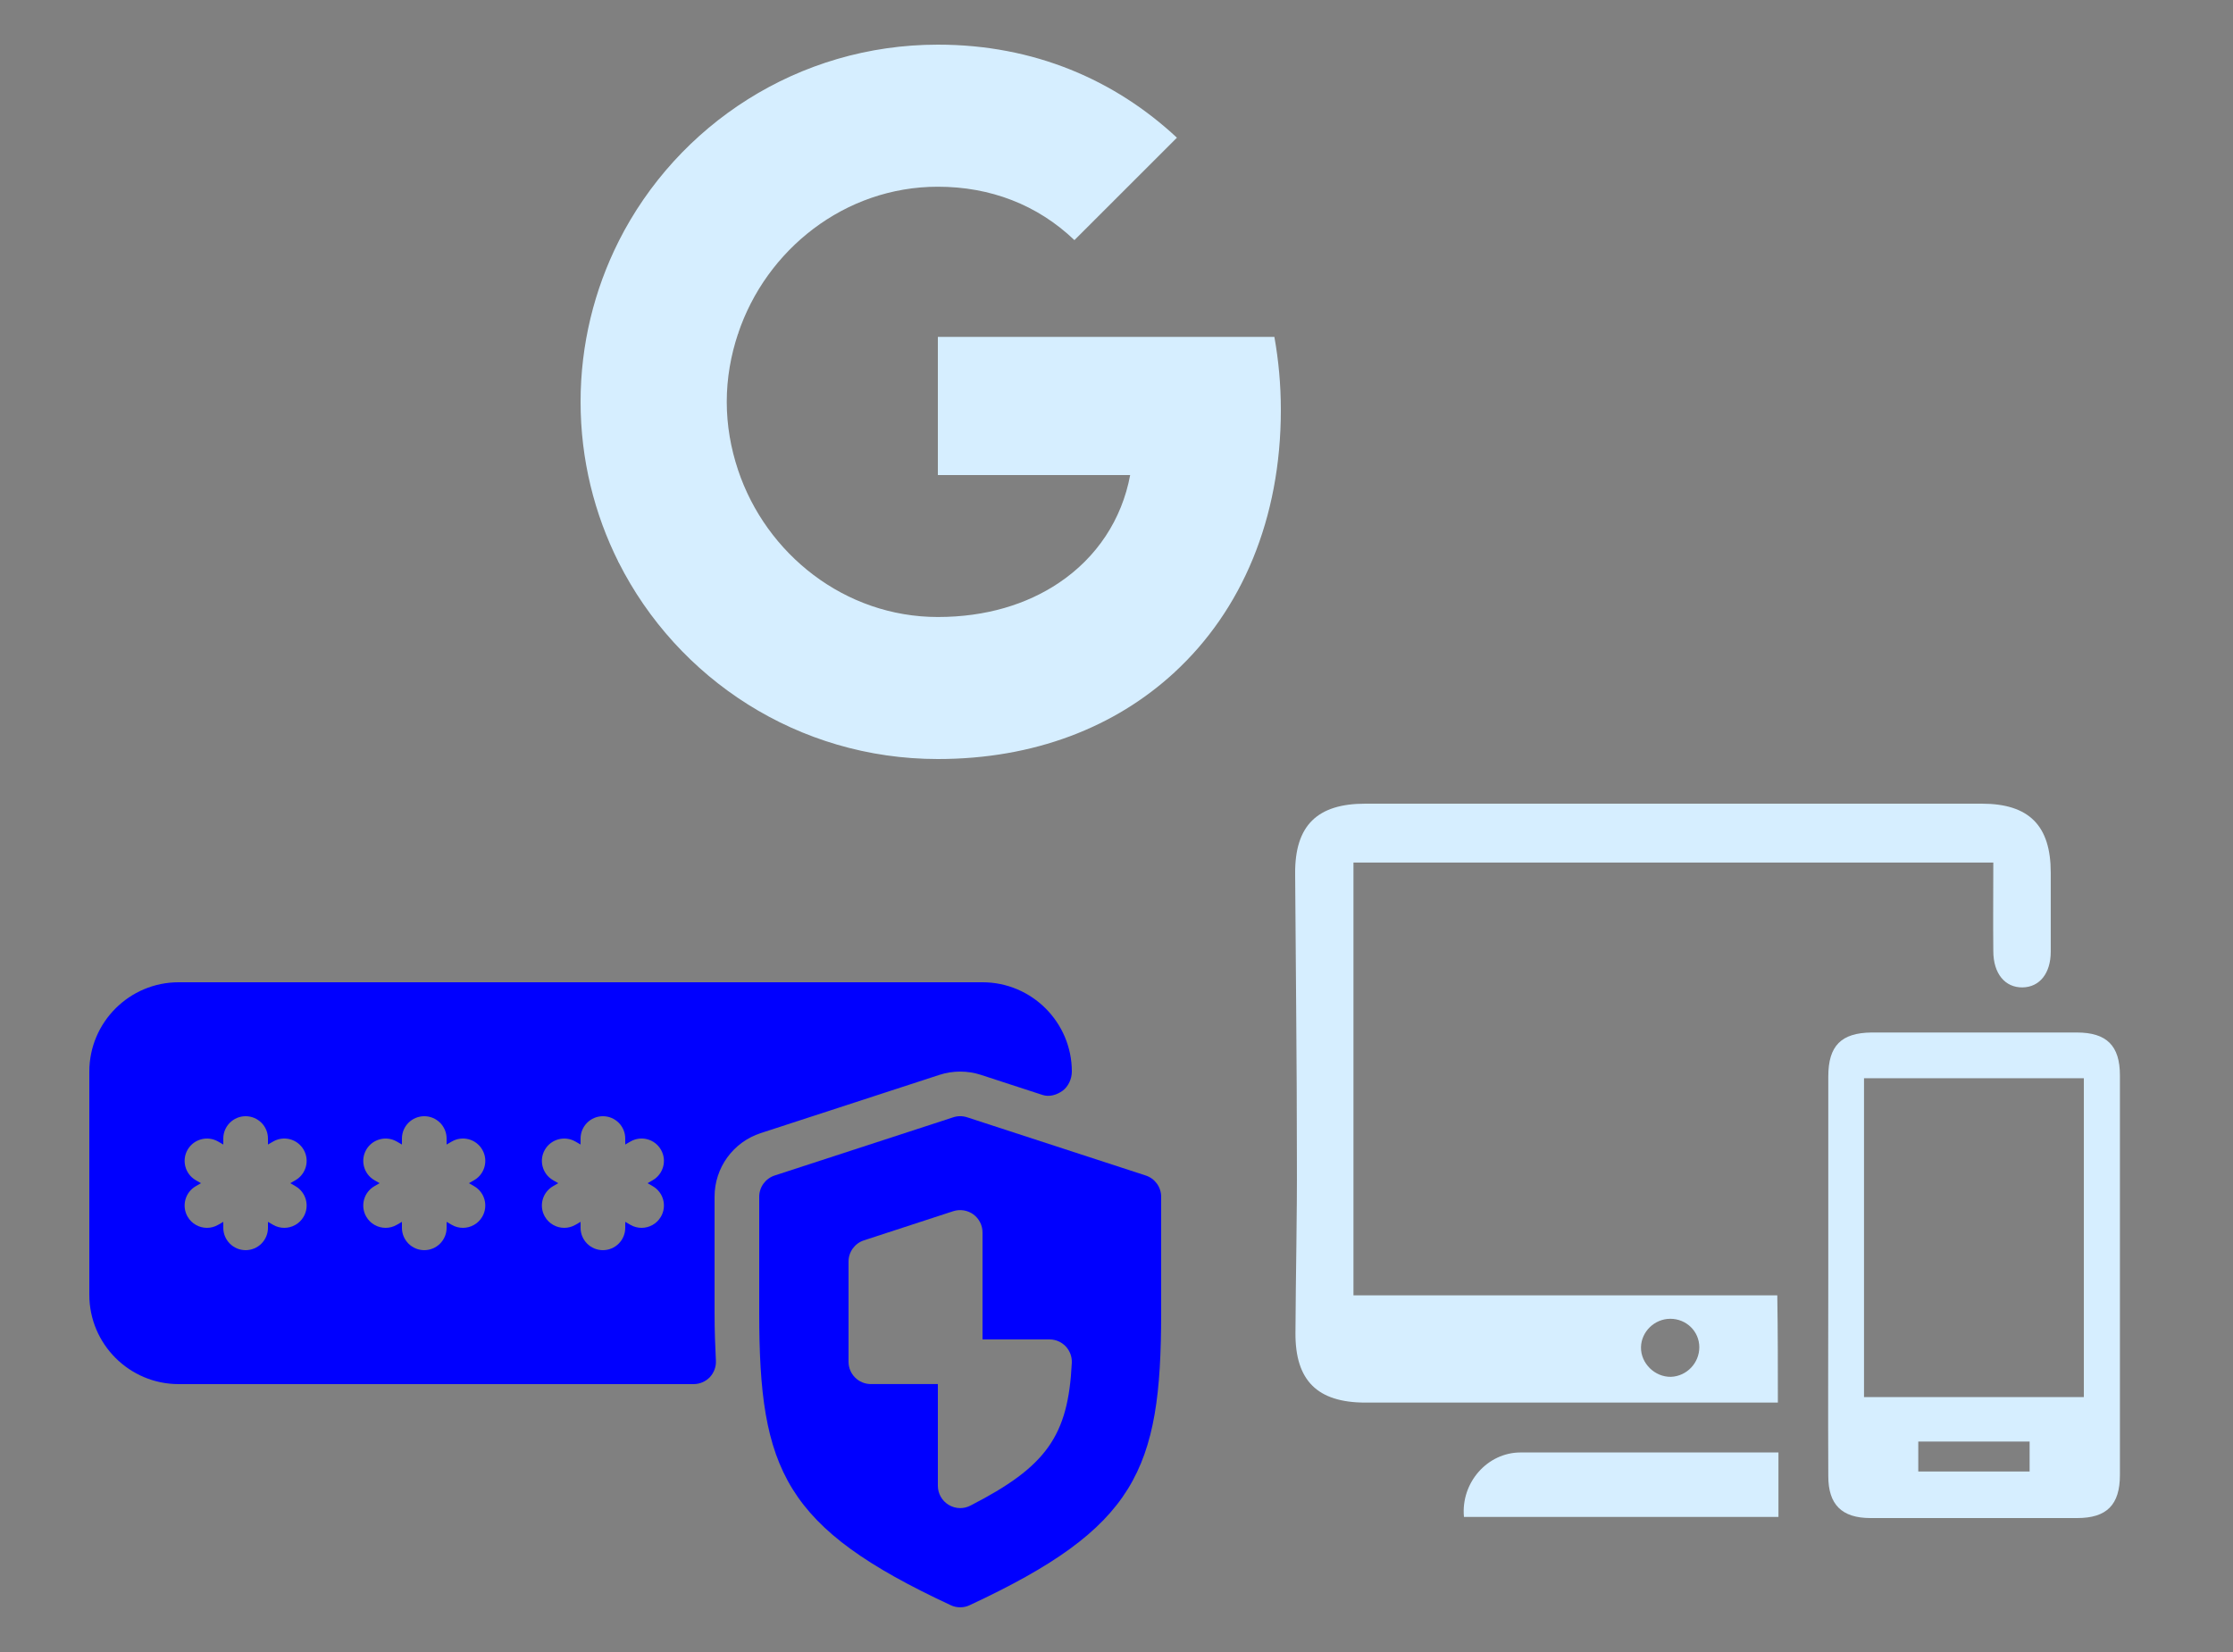 <svg width="50" height="37" viewBox="0 0 50 37" fill="none" xmlns="http://www.w3.org/2000/svg">
    <rect x="0" y="0" width="50" height="37" fill="#808080" stroke="none"/>
    <path fill-rule="evenodd" clip-rule="evenodd"
        d="M28.68 9.182C28.68 8.614 28.629 8.069 28.535 7.545H21V10.64H25.306C25.12 11.64 24.556 12.487 23.709 13.055V15.062H26.295C27.807 13.669 28.68 11.618 28.68 9.182V9.182Z"
        fill="#D6EEFF" />
    <path fill-rule="evenodd" clip-rule="evenodd"
        d="M21 17C23.16 17 24.971 16.284 26.295 15.062L23.709 13.055C22.993 13.535 22.077 13.819 21 13.819C18.917 13.819 17.153 12.411 16.524 10.521H13.851V12.593C15.168 15.208 17.873 17 21 17V17Z"
        fill="#D6EEFF" />
    <path fill-rule="evenodd" clip-rule="evenodd"
        d="M16.524 10.52C16.364 10.04 16.273 9.528 16.273 9C16.273 8.473 16.364 7.96 16.524 7.48V5.408H13.851C13.309 6.488 13 7.71 13 9C13 10.291 13.309 11.513 13.851 12.593L16.524 10.52V10.52Z"
        fill="#D6EEFF" />
    <path fill-rule="evenodd" clip-rule="evenodd"
        d="M21 4.182C22.175 4.182 23.229 4.585 24.058 5.378L26.353 3.084C24.968 1.793 23.157 1 21 1C17.873 1 15.168 2.793 13.851 5.407L16.524 7.48C17.153 5.589 18.917 4.182 21 4.182V4.182Z"
        fill="#D6EEFF" />
    <path
        d="M17.035 25.378L21.035 24.074C21.334 23.976 21.666 23.976 21.965 24.074L23.345 24.524C23.498 24.574 23.664 24.523 23.794 24.429C23.923 24.335 24 24.16 24 24C24 22.897 23.102 22 22 22H4C2.897 22 2 22.897 2 24V29C2 30.103 2.897 31 4 31H15.531C15.669 31 15.8 30.943 15.895 30.844C15.988 30.744 16.038 30.61 16.03 30.473C16.013 30.136 16 29.789 16 29.413V26.804C16 26.153 16.416 25.58 17.035 25.378ZM6.616 26.567C6.855 26.705 6.937 27.011 6.799 27.25C6.707 27.41 6.538 27.5 6.366 27.5C6.281 27.5 6.195 27.479 6.116 27.433L6 27.366V27.5C6 27.776 5.776 28 5.5 28C5.224 28 5 27.776 5 27.5V27.366L4.884 27.433C4.805 27.479 4.719 27.5 4.634 27.5C4.462 27.5 4.293 27.41 4.201 27.25C4.063 27.011 4.145 26.705 4.384 26.567L4.5 26.5L4.384 26.433C4.145 26.295 4.063 25.989 4.201 25.75C4.339 25.511 4.646 25.43 4.884 25.567L5 25.634V25.5C5 25.224 5.224 25 5.5 25C5.776 25 6 25.224 6 25.5V25.634L6.116 25.567C6.354 25.429 6.661 25.51 6.799 25.75C6.938 25.989 6.855 26.295 6.616 26.433L6.5 26.5L6.616 26.567ZM10.616 26.567C10.855 26.705 10.938 27.011 10.799 27.25C10.707 27.41 10.538 27.5 10.366 27.5C10.281 27.5 10.195 27.479 10.116 27.433L10 27.366V27.5C10 27.776 9.776 28 9.5 28C9.224 28 9 27.776 9 27.5V27.366L8.884 27.433C8.805 27.479 8.719 27.5 8.634 27.5C8.462 27.5 8.293 27.41 8.201 27.25C8.063 27.011 8.145 26.705 8.384 26.567L8.5 26.5L8.384 26.433C8.145 26.295 8.063 25.989 8.201 25.75C8.339 25.511 8.646 25.43 8.884 25.567L9 25.634V25.5C9 25.224 9.224 25 9.5 25C9.776 25 10 25.224 10 25.5V25.634L10.116 25.567C10.355 25.429 10.662 25.51 10.799 25.75C10.938 25.989 10.856 26.295 10.616 26.433L10.5 26.5L10.616 26.567ZM14.616 26.567C14.855 26.705 14.938 27.011 14.799 27.25C14.707 27.41 14.538 27.5 14.366 27.5C14.281 27.5 14.195 27.479 14.116 27.433L14 27.366V27.5C14 27.776 13.776 28 13.5 28C13.224 28 13 27.776 13 27.5V27.366L12.884 27.433C12.805 27.479 12.719 27.5 12.634 27.5C12.462 27.5 12.293 27.41 12.201 27.25C12.062 27.011 12.145 26.705 12.384 26.567L12.5 26.5L12.384 26.433C12.145 26.295 12.062 25.989 12.201 25.75C12.339 25.511 12.646 25.43 12.884 25.567L13 25.634V25.5C13 25.224 13.224 25 13.5 25C13.776 25 14 25.224 14 25.5V25.634L14.116 25.567C14.355 25.429 14.662 25.51 14.799 25.75C14.938 25.989 14.855 26.295 14.616 26.433L14.5 26.5L14.616 26.567Z"
        fill="#0000ff" />
    <path
        d="M25.655 26.328L21.655 25.024C21.554 24.991 21.446 24.991 21.345 25.024L17.345 26.328C17.14 26.395 17 26.587 17 26.803V29.412C17 32.931 17.562 34.217 21.289 35.952C21.355 35.984 21.428 35.999 21.5 35.999C21.572 35.999 21.645 35.984 21.711 35.952C25.437 34.217 26 32.931 26 29.412V26.803C26 26.587 25.86 26.395 25.655 26.328ZM21.729 33.721C21.656 33.759 21.578 33.777 21.5 33.777C21.409 33.777 21.319 33.752 21.239 33.703C21.091 33.612 21 33.451 21 33.277V30.999H19.5C19.224 30.999 19 30.776 19 30.499V28.255C19 28.039 19.14 27.847 19.345 27.78L21.345 27.127C21.498 27.078 21.664 27.105 21.794 27.198C21.923 27.292 22 27.443 22 27.603V29.999H23.5C23.637 29.999 23.767 30.055 23.862 30.154C23.956 30.254 24.006 30.387 23.999 30.524C23.92 32.16 23.432 32.848 21.729 33.721Z"
        fill="#0000ff" />
    <path
        d="M39.809 31.414C39.671 31.414 39.553 31.414 39.435 31.414C36.482 31.414 33.528 31.414 30.575 31.414C29.499 31.414 29 30.922 29.007 29.852C29.013 28.54 29.046 27.227 29.039 25.921C29.039 23.802 29.013 21.682 29 19.562C28.994 18.492 29.492 18 30.569 18C35.169 18 39.776 18 44.377 18C45.433 18 45.919 18.492 45.919 19.542C45.919 20.133 45.919 20.724 45.919 21.314C45.919 21.8 45.67 22.108 45.289 22.115C44.895 22.121 44.633 21.806 44.633 21.301C44.626 20.645 44.633 19.995 44.633 19.319C39.848 19.319 35.097 19.319 30.306 19.319C30.306 22.535 30.306 25.751 30.306 29.012C33.463 29.012 36.62 29.012 39.796 29.012C39.809 29.826 39.809 30.594 39.809 31.414ZM38.05 30.174C38.05 29.82 37.761 29.537 37.401 29.537C37.046 29.537 36.751 29.826 36.744 30.174C36.738 30.535 37.053 30.843 37.414 30.837C37.768 30.824 38.05 30.528 38.05 30.174Z"
        fill="#D6EEFF" />
    <path
        d="M40.938 28.566C40.938 27.083 40.938 25.6 40.938 24.11C40.938 23.421 41.227 23.132 41.909 23.125C43.438 23.125 44.967 23.125 46.503 23.125C47.172 23.125 47.468 23.421 47.468 24.084C47.468 27.07 47.468 30.049 47.468 33.035C47.468 33.705 47.172 34 46.51 34C44.967 34 43.425 34 41.883 34C41.24 34 40.938 33.698 40.938 33.062C40.931 31.559 40.938 30.062 40.938 28.566ZM41.738 31.29C43.386 31.29 45.007 31.29 46.66 31.29C46.66 28.907 46.66 26.538 46.66 24.149C45 24.149 43.379 24.149 41.738 24.149C41.738 26.532 41.738 28.894 41.738 31.29ZM42.953 32.957C43.786 32.957 44.613 32.957 45.446 32.957C45.446 32.727 45.446 32.51 45.446 32.287C44.606 32.287 43.786 32.287 42.953 32.287C42.953 32.517 42.953 32.72 42.953 32.957Z"
        fill="#D6EEFF" />
    <path
        d="M39.822 32.531C39.822 33.029 39.822 33.495 39.822 33.975C37.466 33.975 35.123 33.975 32.78 33.975C32.708 33.207 33.305 32.531 34.047 32.531C35.957 32.531 37.866 32.531 39.822 32.531Z"
        fill="#D6EEFF" />
</svg>
